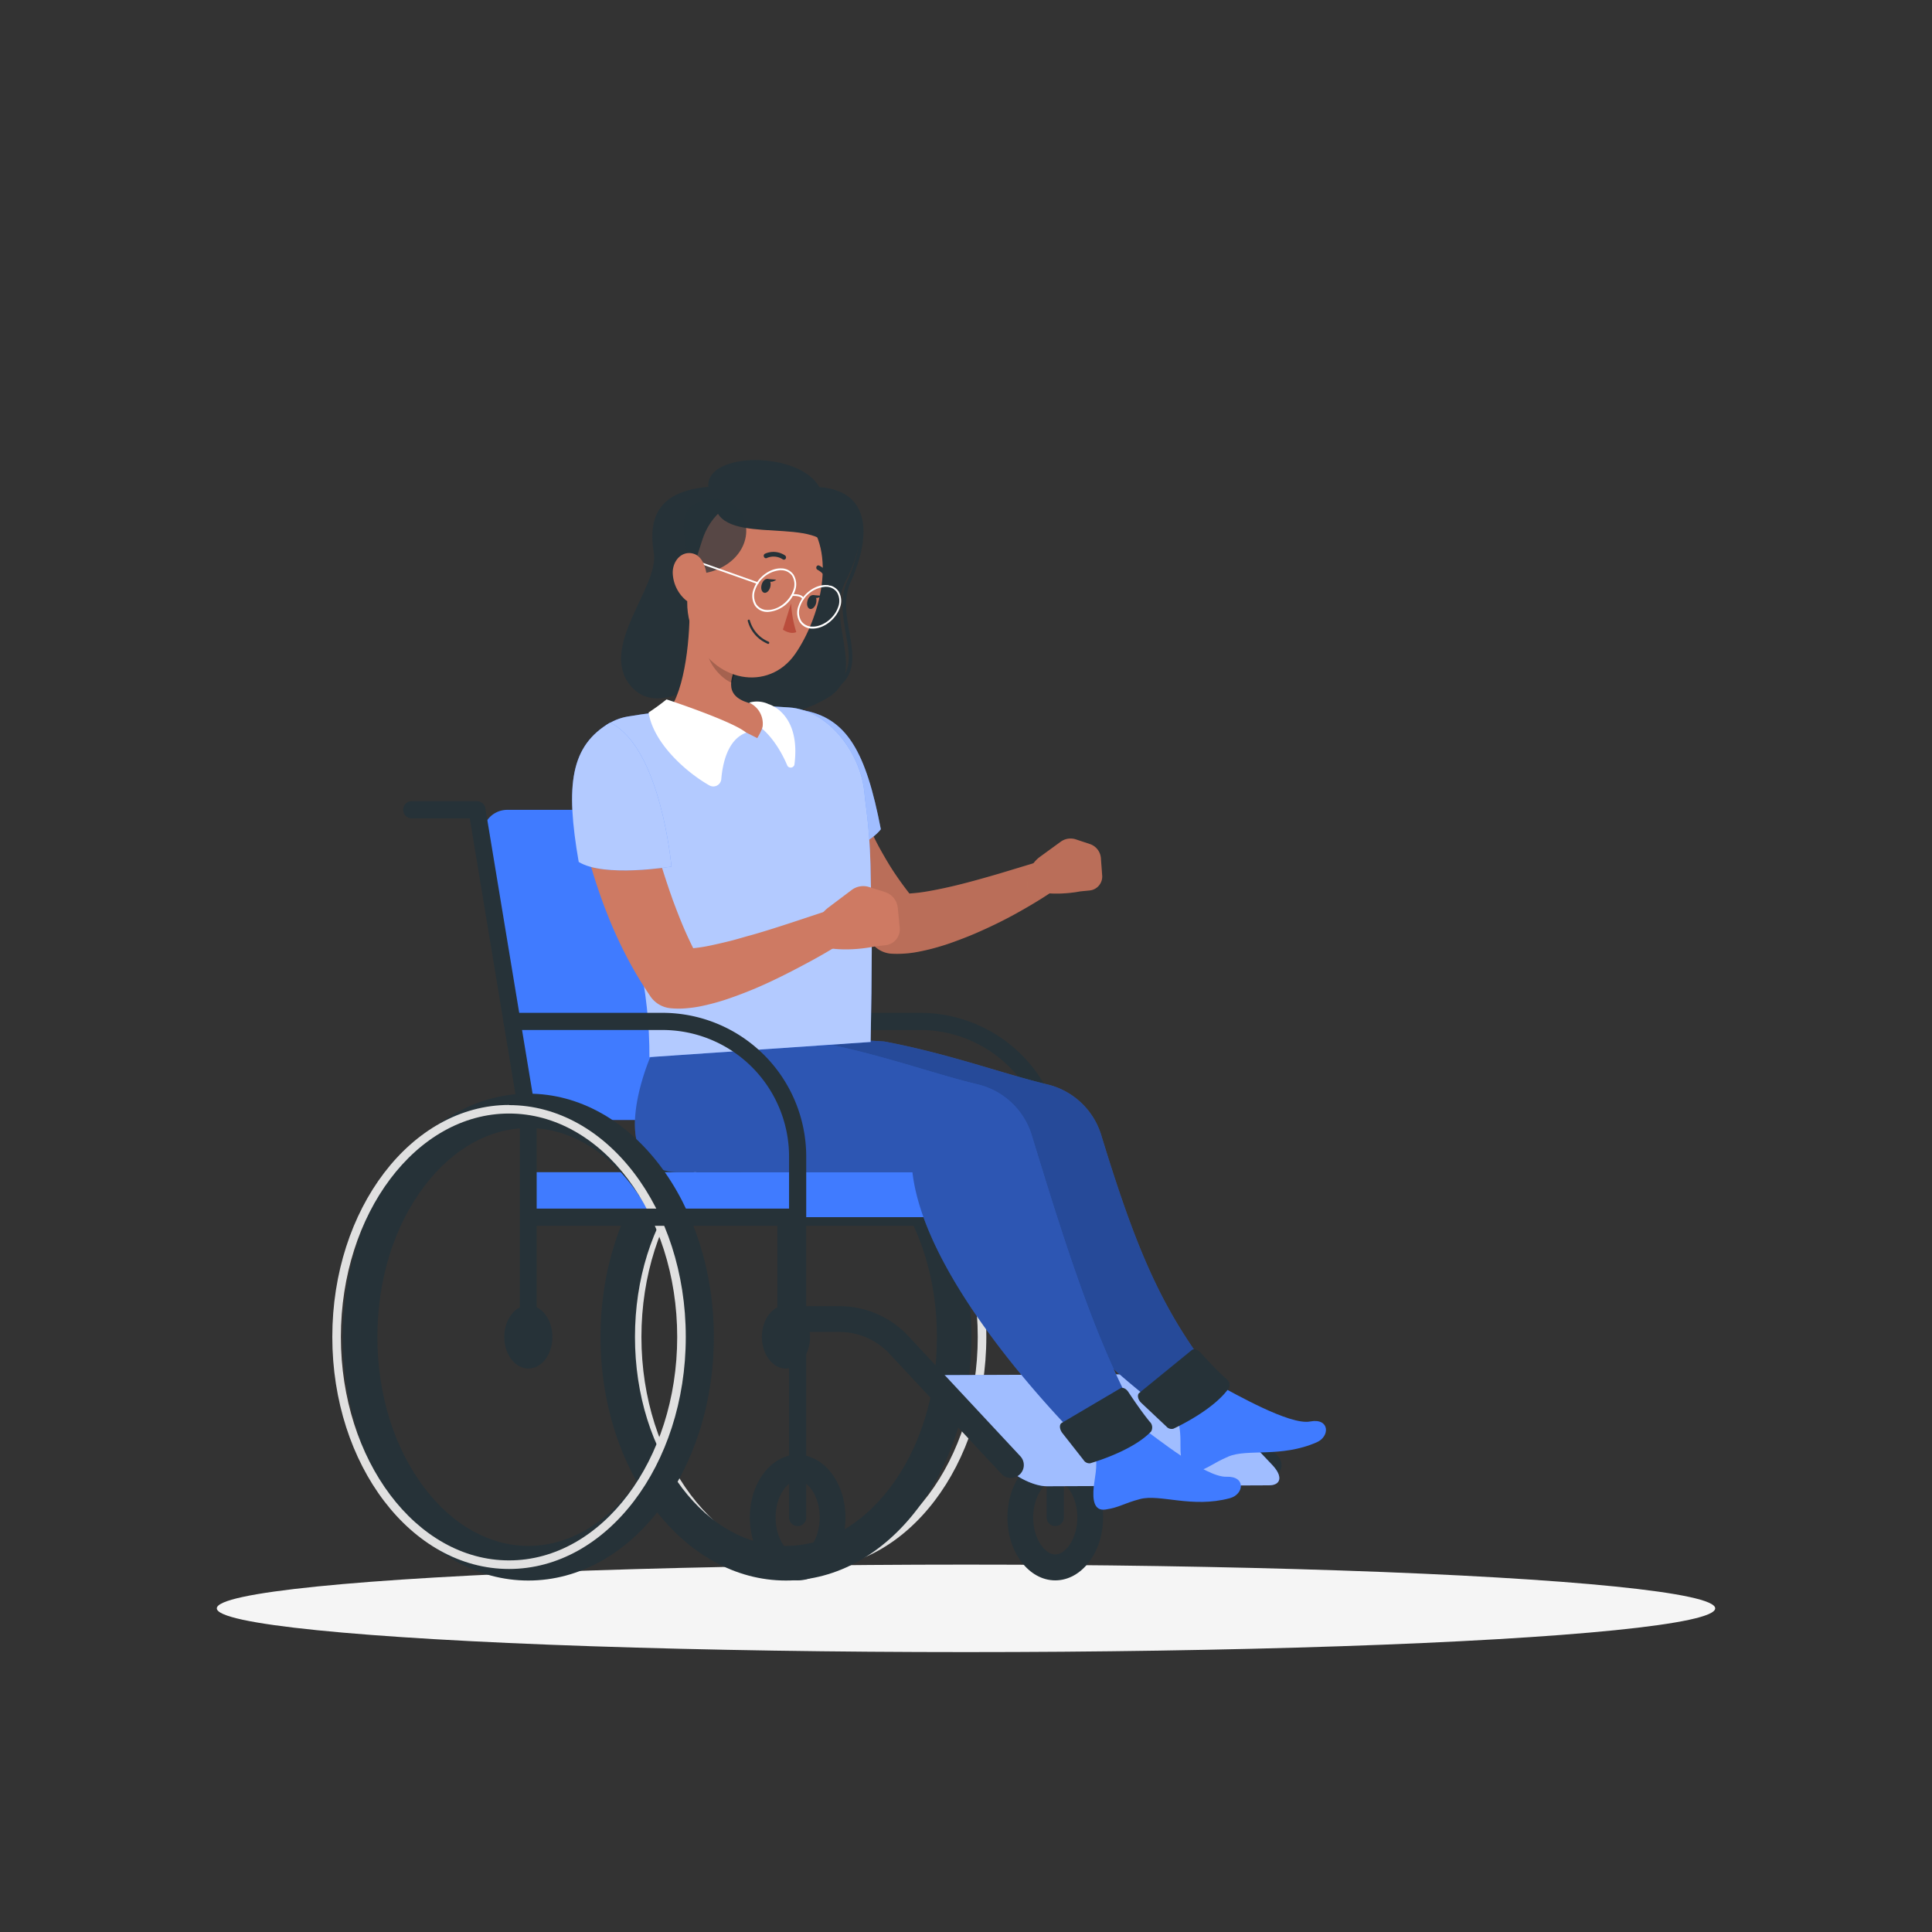 <svg xmlns="http://www.w3.org/2000/svg" viewBox="0 0 500 500"><rect x="0" y="0" width="500" height="500" fill="#333333" stroke="none"/><g id="freepik--Shadow--inject-369"><ellipse id="freepik--path--inject-369" cx="250" cy="416.24" rx="193.89" ry="11.32" style="fill:#f5f5f5"></ellipse></g><g id="freepik--Character--inject-369"><path d="M203.41,347.12a2.23,2.23,0,0,1-2.23-2.23V290l-12.93-78.21H173.1a2.23,2.23,0,0,1,0-4.45h17a2.23,2.23,0,0,1,2.2,1.86l13.27,80.25a2.19,2.19,0,0,1,0,.36v55.06A2.23,2.23,0,0,1,203.41,347.12Z" style="fill:#263238"></path><path d="M181.36,209.59H131.31A6.36,6.36,0,0,0,125,217l10.56,63.85a10.74,10.74,0,0,0,10.6,9h50.06a6.36,6.36,0,0,0,6.27-7.4L192,218.58A10.74,10.74,0,0,0,181.36,209.59Z" style="fill:#407BFF"></path><path d="M209.52,288.18c24,0,43.52,25.94,43.52,57.82s-19.53,57.83-43.52,57.83S166,377.89,166,346s19.52-57.82,43.52-57.82m0-2.22c-25.26,0-45.74,26.88-45.74,60s20.48,60.05,45.74,60.05,45.74-26.88,45.74-60.05-20.48-60-45.74-60Z" style="fill:#e0e0e0"></path><path d="M203.41,291.93c10,0,19.5,5.31,26.84,14.94,7.89,10.35,12.23,24.25,12.23,39.13s-4.34,28.79-12.23,39.14c-7.34,9.63-16.87,14.94-26.84,14.94s-19.51-5.31-26.85-14.94c-7.88-10.35-12.23-24.25-12.23-39.14s4.35-28.78,12.23-39.13c7.34-9.63,16.87-14.94,26.85-14.94m0-8.89c-26.49,0-48,28.19-48,63s21.48,63,48,63,48-28.19,48-63-21.47-63-48-63Z" style="fill:#263238"></path><path d="M273.1,383.14c2.69,0,5.71,4.1,5.71,9.58s-3,9.58-5.71,9.58-5.71-4.1-5.71-9.58,3-9.58,5.71-9.58m0-6.67c-6.84,0-12.38,7.28-12.38,16.25S266.26,409,273.1,409s12.37-7.28,12.37-16.25-5.54-16.25-12.37-16.25Z" style="fill:#263238"></path><path d="M197.17,346c0-4.52,2.79-8.18,6.24-8.18s6.23,3.66,6.23,8.18-2.79,8.19-6.23,8.19S197.17,350.52,197.17,346Z" style="fill:#263238"></path><path d="M273.1,317.24H203.41a2.23,2.23,0,1,1,0-4.45H273.1a2.23,2.23,0,0,1,0,4.45Z" style="fill:#263238"></path><path d="M273.1,394.94a2.22,2.22,0,0,1-2.23-2.22V299.31a32.78,32.78,0,0,0-32.74-32.75H199.19a2.22,2.22,0,1,1,0-4.44h38.94a37.23,37.23,0,0,1,37.19,37.19v93.41A2.22,2.22,0,0,1,273.1,394.94Z" style="fill:#263238"></path><path d="M328.27,382.49a3.31,3.31,0,0,1-2.44-1.07l-29-31.11a17.65,17.65,0,0,0-12.88-5.6H273.1a3.34,3.34,0,1,1,0-6.67H284a24.35,24.35,0,0,1,17.76,7.73l29,31.11a3.34,3.34,0,0,1-2.44,5.61Z" style="fill:#263238"></path><path d="M328.38,384.4l-57.46.24c-3.21,0-8.05-2.31-10.74-5.15l-17.44-18.41c-2.7-2.85-2.27-5.19.94-5.2l57.46-.24c3.22,0,8.05,2.31,10.75,5.15l17.43,18.41C332,382.05,331.59,384.39,328.38,384.4Z" style="fill:#407BFF"></path><path d="M328.38,384.4l-57.46.24c-3.21,0-8.05-2.31-10.74-5.15l-17.44-18.41c-2.7-2.85-2.27-5.19.94-5.2l57.46-.24c3.22,0,8.05,2.31,10.75,5.15l17.43,18.41C332,382.05,331.59,384.39,328.38,384.4Z" style="fill:#fff;opacity:0.5"></path><path d="M279.21,315H142.56a5.82,5.82,0,0,1-5.82-5.82v-5.82H279.21A5.83,5.83,0,0,1,285,309.2h0A5.83,5.83,0,0,1,279.21,315Z" style="fill:#407BFF"></path><path d="M169.2,143.06c1.48,8.8-14.4,24.32-6,34.43,7,8.44,20.12-2.25,20.12-2.25s10.91,17.22,30.89,5.34c10.61-6.3-.7-19.74,4.55-30s7.13-22.76-6.61-24.35c-5.06-9.55-29.54-9.47-28.84-.22C170.69,127.06,167.62,133.66,169.2,143.06Z" style="fill:#263238"></path><path d="M213.87,179.45a.47.47,0,0,1-.43-.28.47.47,0,0,1,.25-.62c7.23-3,6.29-8.42,5.2-14.66-.78-4.49-1.59-9.13.4-13.56,3.54-7.88,4.19-14.71,1.77-18.73-1.66-2.76-4.76-4.31-9.2-4.6a.47.47,0,0,1,.06-.93c4.77.31,8.11,2,9.94,5,3.54,5.88.44,14.81-1.72,19.61-1.87,4.16-1.08,8.66-.32,13,1.11,6.35,2.16,12.36-5.76,15.69A.58.58,0,0,1,213.87,179.45Z" style="fill:#263238"></path><path d="M340.8,373.25c-9.29,4.09-18,1.59-22.93,3.72-4.19,1.82-4.9,2.93-8.41,4-2.92.93-3.75-1.89-3.94-5.39-.09-1.76.24-5.58-.81-8.19l10.76-8.85c3.76,1.92,18.3,10.37,23.59,9.34C344.12,366.91,344.26,371.72,340.8,373.25Z" style="fill:#407BFF"></path><path d="M254.15,303.38C257.77,334.86,304,367,304,367c4.36-1.41,11.45-5.33,12.52-7.67C301.8,340.93,295,326.55,285,293.77a19.28,19.28,0,0,0-13.9-13.11c-12-2.89-25.2-7.88-42.18-11.11-21-1.67-42.66,4.13-42.66,4.13s-12.86,29.7,7.88,29.7h60" style="fill:#407BFF"></path><g style="opacity:0.4"><path d="M254.15,303.38C257.77,334.86,304,367,304,367c4.36-1.41,11.45-5.33,12.52-7.67C301.8,340.93,295,326.55,285,293.77a19.28,19.28,0,0,0-13.9-13.11c-12-2.89-25.2-7.88-42.18-11.11-21-1.67-42.66,4.13-42.66,4.13s-12.86,29.7,7.88,29.7h60"></path></g><path d="M310.65,350c1.56,1.73,4.32,4.71,6.65,6.8a2,2,0,0,1,.72,2.46c-3.62,5.12-11.7,9.24-14.32,10.48a1.77,1.77,0,0,1-1.84-.56l-6.5-6.12c-.89-.84-1.14-2.07-.52-2.57l13.62-11.11C309,349,309.94,349.24,310.65,350Z" style="fill:#263238"></path><path d="M318.29,387.73c-9.81,2.65-18.07-1.14-23.23.22-4.42,1.17-5.29,2.16-8.92,2.71-3,.47-3.43-2.44-3.08-5.93.17-1.75,1.07-5.47.43-8.21l12-7.13c3.42,2.46,16.52,13,21.92,12.79C322.52,382,321.94,386.75,318.29,387.73Z" style="fill:#407BFF"></path><path d="M236.14,303.38c3.62,31.48,46.7,72.61,46.7,72.61,4.52-.73,12.13-3.54,13.54-5.69C284.61,349.9,277,326.55,267,293.77a19.3,19.3,0,0,0-13.9-13.11c-12-2.89-25.2-7.88-42.19-11.11-21-1.67-42.66,4.13-42.66,4.13s-12.85,29.7,7.89,29.7h60" style="fill:#407BFF"></path><g style="opacity:0.3"><path d="M236.14,303.38c3.62,31.48,46.7,72.61,46.7,72.61,4.52-.73,12.13-3.54,13.54-5.69C284.61,349.9,277,326.55,267,293.77a19.3,19.3,0,0,0-13.9-13.11c-12-2.89-25.2-7.88-42.19-11.11-21-1.67-42.66,4.13-42.66,4.13s-12.85,29.7,7.89,29.7h60"></path></g><path d="M292,360.22c1.29,1.95,3.57,5.31,5.55,7.72a2.05,2.05,0,0,1,.34,2.55c-4.35,4.52-12.95,7.37-15.73,8.2a1.78,1.78,0,0,1-1.74-.84l-5.5-7c-.75-1-.82-2.21-.13-2.61l15.14-8.93C290.5,358.94,291.4,359.34,292,360.22Z" style="fill:#263238"></path><path d="M219.6,197.49l.17.89.25,1.15c.18.78.38,1.58.59,2.39.45,1.6.92,3.23,1.47,4.84a84.51,84.51,0,0,0,3.9,9.49c.74,1.55,1.55,3.07,2.4,4.56s1.74,3,2.67,4.44a90.49,90.49,0,0,0,6.2,8.34l-5-2.47a15.21,15.21,0,0,0,3.37.1,41,41,0,0,0,4.31-.52c3-.51,6.13-1.2,9.26-2s6.32-1.71,9.51-2.64l9.55-2.89.1,0a4.35,4.35,0,0,1,3.68,7.77c-3,2-5.94,3.74-9,5.44s-6.22,3.24-9.48,4.69c-1.62.73-3.28,1.4-5,2.05s-3.42,1.28-5.23,1.8a54.21,54.21,0,0,1-5.68,1.4,28.5,28.5,0,0,1-6.78.5,6.94,6.94,0,0,1-4.59-2l-.45-.45a86.34,86.34,0,0,1-8.3-9.5,82.61,82.61,0,0,1-6.82-10.68,80.12,80.12,0,0,1-5.15-11.63c-.7-2-1.35-4.06-1.87-6.16-.27-1.06-.52-2.11-.74-3.21l-.3-1.67-.13-.88-.14-1.08a8.68,8.68,0,0,1,17.12-2.78Z" style="fill:#ce7a63"></path><path d="M219.6,197.49l.17.89.25,1.15c.18.78.38,1.58.59,2.39.45,1.6.92,3.23,1.47,4.84a84.51,84.51,0,0,0,3.9,9.49c.74,1.55,1.55,3.07,2.4,4.56s1.74,3,2.67,4.44a90.49,90.49,0,0,0,6.2,8.34l-5-2.47a15.21,15.21,0,0,0,3.37.1,41,41,0,0,0,4.31-.52c3-.51,6.13-1.2,9.26-2s6.32-1.71,9.51-2.64l9.55-2.89.1,0a4.35,4.35,0,0,1,3.68,7.77c-3,2-5.94,3.74-9,5.44s-6.22,3.24-9.48,4.69c-1.62.73-3.28,1.4-5,2.05s-3.42,1.28-5.23,1.8a54.21,54.21,0,0,1-5.68,1.4,28.5,28.5,0,0,1-6.78.5,6.94,6.94,0,0,1-4.59-2l-.45-.45a86.34,86.34,0,0,1-8.3-9.5,82.61,82.61,0,0,1-6.82-10.68,80.12,80.12,0,0,1-5.15-11.63c-.7-2-1.35-4.06-1.87-6.16-.27-1.06-.52-2.11-.74-3.21l-.3-1.67-.13-.88-.14-1.08a8.68,8.68,0,0,1,17.12-2.78Z" style="opacity:0.1"></path><path d="M207.57,183.77c11.69,1.94,16.56,10.94,20.39,30.84-4.76,6.2-22,9.61-22,9.61S197.56,194.53,207.57,183.77Z" style="fill:#407BFF"></path><path d="M207.57,183.77c11.69,1.94,16.56,10.94,20.39,30.84-4.76,6.2-22,9.61-22,9.61S197.56,194.53,207.57,183.77Z" style="fill:#fff;opacity:0.5"></path><path d="M223.68,204.91c.55,5.62,1.55,9.85,1.69,23.34.34,11.41.32,22.65-.05,41.41l-57.25,3.92c.05-16.21-3.09-34.46-15.85-70-3-8.25,1.8-16.7,10.23-18.14,2.25-.39,4.64-.74,7.1-1,9.57-1.12,17.42-2,26-1.78,2.85.06,5.8.22,8.63.42C214.38,183.72,222.67,194.84,223.68,204.91Z" style="fill:#407BFF"></path><path d="M223.68,204.91c.55,5.62,1.55,9.85,1.69,23.34.34,11.41.32,22.65-.05,41.41l-57.25,3.92c.05-16.21-3.09-34.46-15.85-70-3-8.25,1.8-16.7,10.23-18.14,2.25-.39,4.64-.74,7.1-1,9.57-1.12,17.42-2,26-1.78,2.85.06,5.8.22,8.63.42C214.38,183.72,222.67,194.84,223.68,204.91Z" style="fill:#fff;opacity:0.6"></path><path d="M178.43,156c.28,7.92-1,22.74-5.58,28.17,0,0,7.15-1.58,23.13,6.86,4-6.68.57-8.48.57-8.48-8.79-1.44-8.2-5.35-5.83-10.9Z" style="fill:#ce7a63"></path><path d="M193.12,189.62c-4.86,1.74-6.13,8.16-6.45,12a2.07,2.07,0,0,1-3.07,1.65c-5.73-3.23-14.44-10.73-15.75-18.88A55.6,55.6,0,0,0,172.5,181S189.67,186.65,193.12,189.62Z" style="fill:#fff"></path><path d="M197.26,188.62s3.65,2.76,6.52,9.56a1,1,0,0,0,1.81-.24c1.76-13.41-6.67-15.71-6.67-15.71a7.11,7.11,0,0,0-5.06-.38A5.94,5.94,0,0,1,197.26,188.62Z" style="fill:#fff"></path><path d="M183.78,164l7,8.89a21.6,21.6,0,0,0-1.31,3.85c-3-1.15-6.63-5.53-6.45-8.85A11.09,11.09,0,0,1,183.78,164Z" style="opacity:0.2"></path><path d="M181.76,139.72c-3.67,11.49-5.46,16.26-2.2,24.48,4.89,12.35,19.34,15,26.26,5,6.22-9,11.17-26.28,2.27-35.52S185.42,128.23,181.76,139.72Z" style="fill:#ce7a63"></path><path d="M185,128.56c-1.42,13.72,24.85,4.8,29.52,13C216.71,134.15,200.94,120.45,185,128.56Z" style="fill:#263238"></path><path d="M179.27,148.6c9.3,0,15.79-7.09,13.34-14.37-1.9-5.62-9-6.39-13.64-3.27S179.27,148.6,179.27,148.6Z" style="fill:#263238;opacity:0.7"></path><path d="M197.14,151.21c-.31,1-.06,1.94.54,2.17s1.33-.36,1.63-1.33.06-1.94-.54-2.17S197.44,150.24,197.14,151.21Z" style="fill:#263238"></path><path d="M209,155.39c-.3,1-.06,1.94.54,2.17s1.33-.36,1.63-1.33.06-1.94-.54-2.17S209.26,154.42,209,155.39Z" style="fill:#263238"></path><path d="M210.31,154l2.42.19S211,155.57,210.31,154Z" style="fill:#263238"></path><path d="M204.73,156.13a29.74,29.74,0,0,0,1.35,7.45c-1.58.72-3.47-.63-3.47-.63Z" style="fill:#ba4d3c"></path><path d="M197.23,165.84a9.65,9.65,0,0,0,1.47.78.26.26,0,0,0,.36-.16.32.32,0,0,0-.17-.4,8.41,8.41,0,0,1-4.82-5.46.29.29,0,0,0-.34-.24.29.29,0,0,0-.21.35A8.83,8.83,0,0,0,197.23,165.84Z" style="fill:#263238"></path><path d="M196.05,151.13H196l-16-5.66a.23.23,0,0,1-.15-.29.24.24,0,0,1,.3-.15l16,5.66a.24.24,0,0,1,.15.3A.25.25,0,0,1,196.05,151.13Z" style="fill:#fff"></path><path d="M198.72,158.37h-.21a3.84,3.84,0,0,1-3.12-1.62,4.81,4.81,0,0,1-.35-4.31c1.05-3.07,4.28-5.47,7.2-5.34a3.84,3.84,0,0,1,3.12,1.62,4.82,4.82,0,0,1,.35,4.3A8,8,0,0,1,198.72,158.37Zm3.3-10.81a7.55,7.55,0,0,0-6.54,5,4.35,4.35,0,0,0,.29,3.88,3.38,3.38,0,0,0,2.76,1.42c2.72.11,5.75-2.14,6.74-5l.22.08-.22-.08A4.37,4.37,0,0,0,205,149a3.41,3.41,0,0,0-2.75-1.42Z" style="fill:#fff"></path><path d="M210.35,162.68h-.22a3.81,3.81,0,0,1-3.12-1.62,4.79,4.79,0,0,1-.35-4.3c1.05-3.07,4.28-5.49,7.2-5.35A3.81,3.81,0,0,1,217,153a4.84,4.84,0,0,1,.35,4.31l-.22-.08.22.08C216.3,160.32,213.2,162.68,210.35,162.68Zm3.29-10.82a7.55,7.55,0,0,0-6.54,5,4.37,4.37,0,0,0,.29,3.88,3.38,3.38,0,0,0,2.76,1.42c2.73.11,5.75-2.14,6.74-5a4.37,4.37,0,0,0-.29-3.88,3.41,3.41,0,0,0-2.76-1.42Z" style="fill:#fff"></path><path d="M207.83,155.21a.24.24,0,0,1-.23-.18c-.2-.79-1.92-.84-2.56-.79a.22.22,0,0,1-.25-.21.23.23,0,0,1,.21-.25c.28,0,2.71-.18,3.06,1.14a.24.24,0,0,1-.17.28Z" style="fill:#fff"></path><path d="M174.12,148.63a9.7,9.7,0,0,0,3.29,6.62c2.52,2.1,5.1-.15,5.5-3.49.36-3-.51-7.72-3.57-8.5S173.88,145.38,174.12,148.63Z" style="fill:#ce7a63"></path><path d="M198,144.42a.52.52,0,0,0,.44,0,4.35,4.35,0,0,1,4.1.31.55.55,0,0,0,.79-.13.65.65,0,0,0-.16-.85,5.37,5.37,0,0,0-5.17-.46.59.59,0,0,0-.3.78A.65.65,0,0,0,198,144.42Z" style="fill:#263238"></path><path d="M214.44,151.41a.57.57,0,0,0,.42.08.58.58,0,0,0,.43-.71,6.17,6.17,0,0,0-3.28-4.41.53.53,0,0,0-.72.33.63.63,0,0,0,.34.79,5,5,0,0,1,2.55,3.52A.71.71,0,0,0,214.44,151.41Z" style="fill:#263238"></path><path d="M198.49,149.83l2.41.19S199.2,151.39,198.49,149.83Z" style="fill:#263238"></path><path d="M282,218.42l-3.55-1.18a4.36,4.36,0,0,0-3.94.6l-5.32,3.87a8.12,8.12,0,0,0-3.35,6.65l0,1.63c5.75,2.37,13.71.7,13.71.7l2.33-.23a3.62,3.62,0,0,0,3.36-3.9L284.9,222A4.18,4.18,0,0,0,282,218.42Z" style="fill:#ce7a63"></path><path d="M282,218.42l-3.55-1.18a4.36,4.36,0,0,0-3.94.6l-5.32,3.87a8.12,8.12,0,0,0-3.35,6.65l0,1.63c5.75,2.37,13.71.7,13.71.7l2.33-.23a3.62,3.62,0,0,0,3.36-3.9L284.9,222A4.18,4.18,0,0,0,282,218.42Z" style="opacity:0.1"></path><path d="M229,230.85l-4.08-1.29a5,5,0,0,0-4.5.76l-6,4.52a9.34,9.34,0,0,0-3.71,7.67l0,1.86c6.63,2.62,15.71.56,15.71.56l2.65-.3a4.14,4.14,0,0,0,3.78-4.52l-.52-5.27A4.78,4.78,0,0,0,229,230.85Z" style="fill:#ce7a63"></path><path d="M167.59,210.75l.56,2.34.63,2.48c.44,1.66.88,3.33,1.36,5,.94,3.32,2,6.6,3.1,9.85l.85,2.43.9,2.39c.61,1.59,1.24,3.18,1.9,4.73,1.33,3.11,2.8,6.1,4.37,9l-5.51-3.61a5.59,5.59,0,0,0,1.3.13,6.54,6.54,0,0,0,1,0,10.64,10.64,0,0,0,1.09-.07,40.18,40.18,0,0,0,4.85-.75c1.69-.36,3.42-.76,5.17-1.2s3.5-1,5.26-1.46c3.54-1,7.09-2.15,10.65-3.31l10.68-3.54.08,0a4.34,4.34,0,0,1,3.76,7.73c-3.31,2.2-6.63,4.15-10.06,6s-6.91,3.66-10.5,5.33a106.91,106.91,0,0,1-11.26,4.49,58.21,58.21,0,0,1-6.3,1.68c-.55.12-1.14.22-1.74.31s-1.22.16-1.87.22a22.38,22.38,0,0,1-4.39,0,7.12,7.12,0,0,1-5.19-3.12l-.32-.49a98.53,98.53,0,0,1-6.05-10.24,112.43,112.43,0,0,1-4.8-10.65c-1.43-3.59-2.67-7.25-3.79-10.93-.53-1.85-1.07-3.7-1.52-5.59-.23-.93-.46-1.88-.67-2.83s-.39-1.87-.6-3a8.69,8.69,0,0,1,17-3.66Z" style="fill:#ce7a63"></path><path d="M157.91,187c-10.25,6-11.61,16.1-8.14,36.07,6.65,4.11,24,1.2,24,1.2S171.09,193.54,157.91,187Z" style="fill:#407BFF"></path><path d="M157.91,187c-10.25,6-11.61,16.1-8.14,36.07,6.65,4.11,24,1.2,24,1.2S171.09,193.54,157.91,187Z" style="fill:#fff;opacity:0.6"></path><path d="M136.74,347.12a2.22,2.22,0,0,1-2.22-2.23V290l-12.94-78.21H106.43a2.23,2.23,0,0,1,0-4.45h17a2.22,2.22,0,0,1,2.19,1.86l13.27,80.25a2.19,2.19,0,0,1,0,.36v55.06A2.22,2.22,0,0,1,136.74,347.12Z" style="fill:#263238"></path><path d="M136.74,291.93c10,0,19.51,5.31,26.84,14.94,7.89,10.35,12.23,24.25,12.23,39.13s-4.34,28.79-12.23,39.14c-7.33,9.63-16.87,14.94-26.84,14.94s-19.51-5.31-26.84-14.94C102,374.79,97.67,360.89,97.67,346s4.34-28.78,12.23-39.13c7.33-9.63,16.87-14.94,26.84-14.94m0-8.89c-26.49,0-48,28.19-48,63s21.47,63,48,63,48-28.19,48-63-21.47-63-48-63Z" style="fill:#263238"></path><path d="M206.43,383.14c2.7,0,5.71,4.1,5.71,9.58s-3,9.58-5.71,9.58-5.71-4.1-5.71-9.58,3-9.58,5.71-9.58m0-6.67c-6.83,0-12.38,7.28-12.38,16.25S199.6,409,206.43,409s12.38-7.28,12.38-16.25-5.54-16.25-12.38-16.25Z" style="fill:#263238"></path><ellipse cx="136.74" cy="346" rx="6.23" ry="8.18" style="fill:#263238"></ellipse><path d="M131.74,288.18c24,0,43.52,25.94,43.52,57.82s-19.52,57.83-43.52,57.83S88.22,377.89,88.22,346s19.52-57.82,43.52-57.82m0-2.22C106.48,286,86,312.84,86,346s20.48,60.05,45.74,60.05,45.74-26.88,45.74-60.05S157,286,131.74,286Z" style="fill:#e0e0e0"></path><path d="M206.43,317.24H136.74a2.23,2.23,0,0,1,0-4.45h69.69a2.23,2.23,0,0,1,0,4.45Z" style="fill:#263238"></path><path d="M206.43,394.94a2.21,2.21,0,0,1-2.22-2.22V299.31a32.79,32.79,0,0,0-32.75-32.75H132.52a2.22,2.22,0,0,1,0-4.44h38.94a37.23,37.23,0,0,1,37.19,37.19v93.41A2.21,2.21,0,0,1,206.43,394.94Z" style="fill:#263238"></path><path d="M261.6,382.49a3.32,3.32,0,0,1-2.44-1.07l-29-31.11a17.68,17.68,0,0,0-12.88-5.6H206.43a3.34,3.34,0,0,1,0-6.67h10.88a24.37,24.37,0,0,1,17.76,7.73l29,31.11a3.34,3.34,0,0,1-2.44,5.61Z" style="fill:#263238"></path></g></svg>